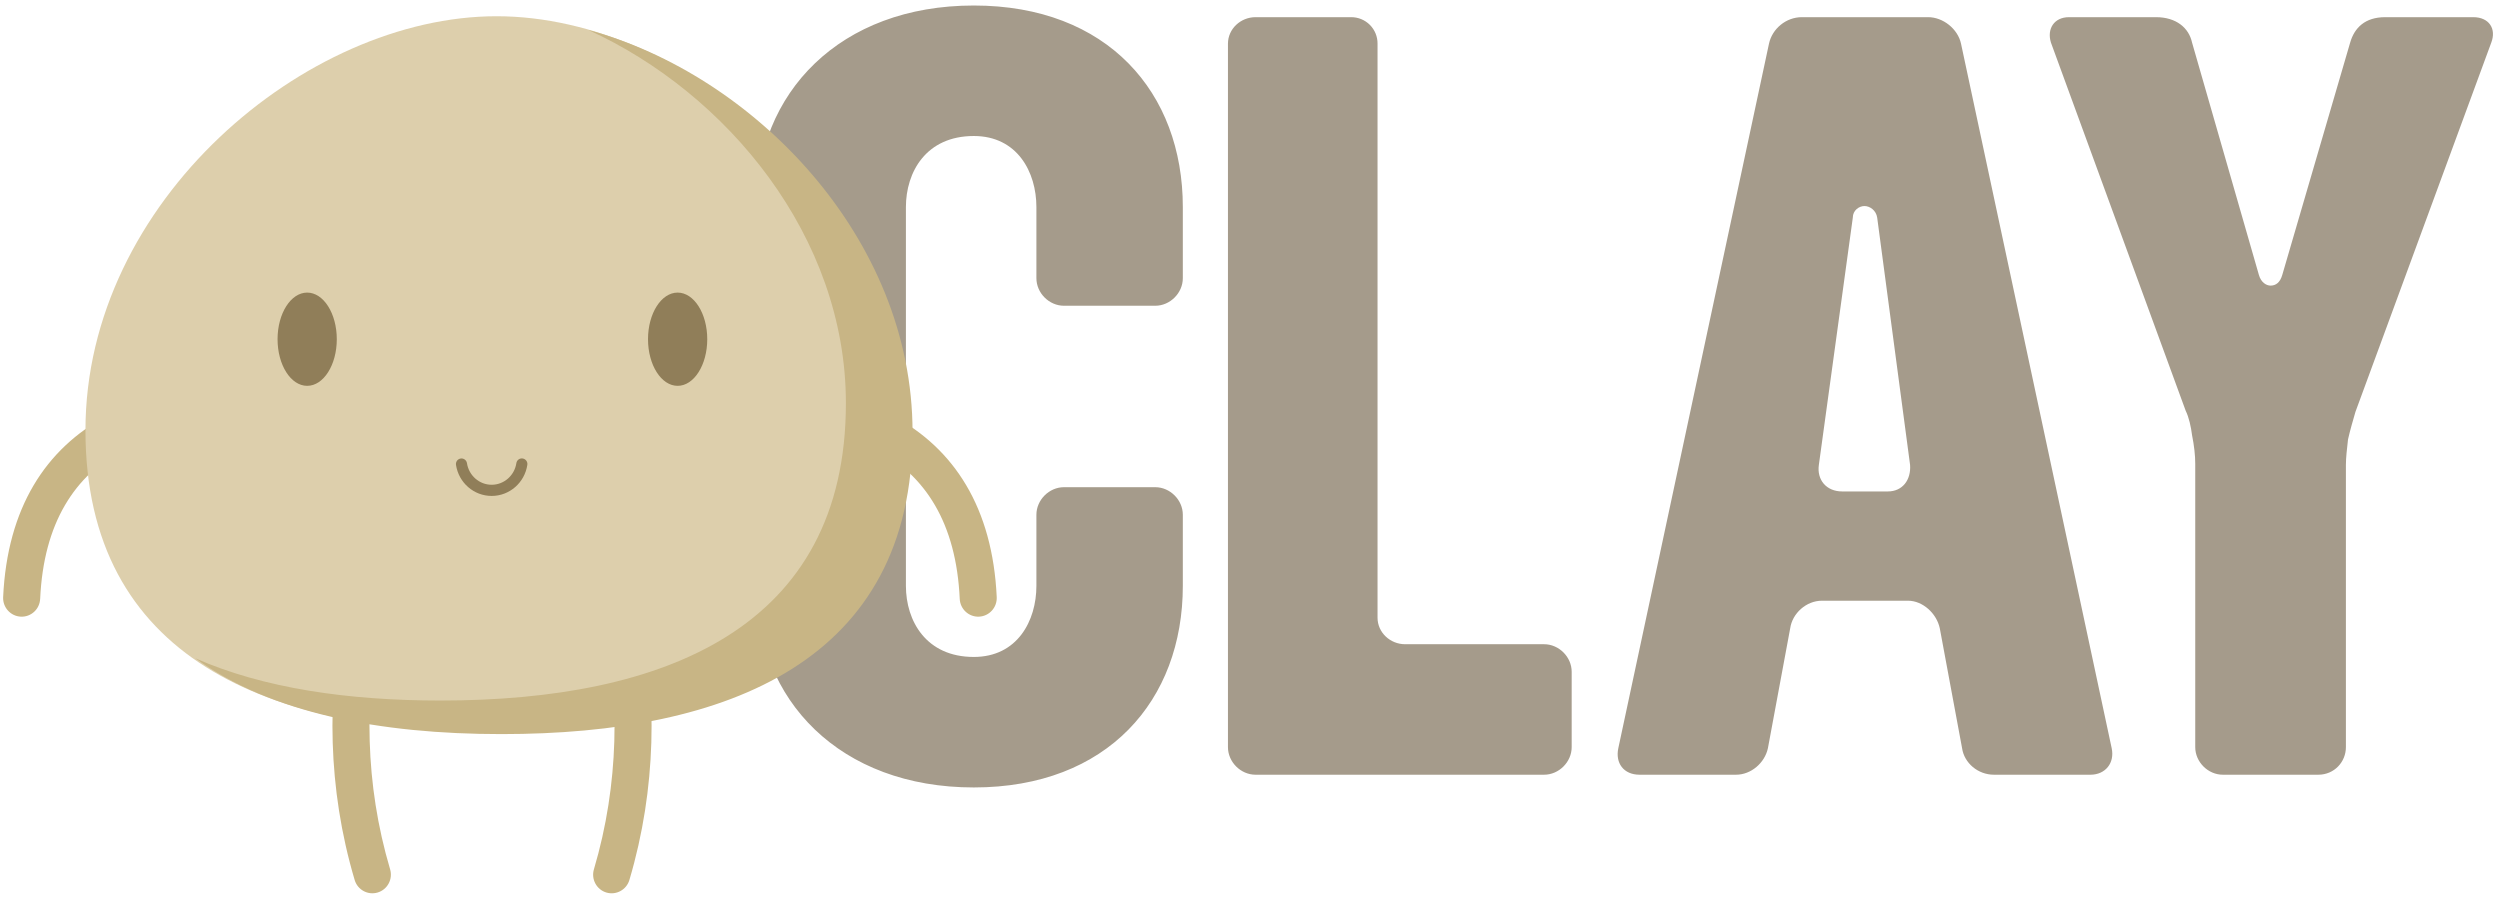 <?xml version="1.0" encoding="UTF-8" standalone="no"?>
<svg width="308px" height="111px" viewBox="0 0 308 111" version="1.1" xmlns="http://www.w3.org/2000/svg" xmlns:xlink="http://www.w3.org/1999/xlink">
    <!-- Generator: Sketch 39.1 (31720) - http://www.bohemiancoding.com/sketch -->
    <title>Clay Logo</title>
    <desc>Created with Sketch.</desc>
    <defs></defs>
    <g id="Logos" stroke="none" stroke-width="1" fill="none" fill-rule="evenodd">
        <g id="Clay-Logo">
            <path d="M119.973,97.014 C103.504,97.014 93.177,86.296 93.177,72.177 L93.177,25.514 C93.177,11.397 103.504,0.679 119.973,0.679 C136.442,0.679 145.724,11.397 145.724,25.514 L145.724,34.271 C145.724,36.102 144.154,37.669 142.325,37.669 L131.083,37.669 C129.252,37.669 127.685,36.102 127.685,34.271 L127.685,25.514 C127.685,21.2 125.332,16.756 119.973,16.756 C114.09,16.756 111.608,21.2 111.608,25.514 L111.608,72.177 C111.608,76.491 114.09,80.936 119.973,80.936 C125.332,80.936 127.685,76.492 127.685,72.177 L127.685,63.42 C127.685,61.591 129.252,60.022 131.083,60.022 L142.325,60.022 C144.154,60.022 145.724,61.591 145.724,63.42 L145.724,72.177 C145.724,86.296 136.442,97.014 119.973,97.014 L119.973,97.014 L119.973,97.014 Z M190.234,95.445 L154.682,95.445 C152.85,95.445 151.284,93.875 151.284,92.047 L151.284,5.384 C151.284,3.553 152.851,2.116 154.682,2.116 L166.446,2.116 C167.315,2.107 168.151,2.449 168.766,3.063 C169.38,3.678 169.722,4.514 169.713,5.383 L169.713,76.1 C169.713,77.93 171.279,79.368 173.111,79.368 L190.234,79.368 C192.062,79.368 193.631,80.936 193.631,82.766 L193.631,92.047 C193.632,93.875 192.062,95.445 190.234,95.445 L190.234,95.445 L190.234,95.445 Z M231.271,26.821 C231.142,25.905 230.355,25.384 229.702,25.384 C229.049,25.384 228.265,25.905 228.265,26.821 L224.083,57.278 C223.821,59.106 224.996,60.546 226.957,60.546 L232.578,60.546 C234.407,60.546 235.455,59.107 235.322,57.278 L231.271,26.821 L231.271,26.821 L231.271,26.821 Z M257.546,95.445 L245.65,95.445 C243.689,95.445 241.99,94.007 241.728,92.175 L238.982,77.405 C238.591,75.576 236.892,74.007 235.06,74.007 L224.474,74.007 C222.513,74.007 220.814,75.576 220.552,77.405 L217.808,92.175 C217.416,94.007 215.717,95.445 213.886,95.445 L201.992,95.445 C200.031,95.445 198.985,94.007 199.377,92.175 L217.939,5.383 C218.33,3.552 220.029,2.115 221.99,2.115 L237.546,2.115 C239.375,2.115 241.206,3.552 241.598,5.383 L260.159,92.175 C260.552,94.008 259.375,95.445 257.546,95.445 L257.546,95.445 L257.546,95.445 Z M290.191,50.74 C289.929,51.656 289.538,52.963 289.275,54.141 C289.146,55.316 289.015,56.361 289.015,57.277 L289.015,92.047 C289.015,93.875 287.577,95.445 285.616,95.445 L273.851,95.445 C272.023,95.445 270.454,93.875 270.454,92.047 L270.454,57.147 C270.454,56.1 270.324,54.924 270.062,53.618 C269.931,52.572 269.669,51.395 269.279,50.611 L252.677,5.252 C252.153,3.553 253.069,2.116 254.901,2.116 L265.62,2.116 C268.102,2.116 269.671,3.423 270.063,5.252 L278.298,33.879 C278.559,34.795 279.211,35.187 279.735,35.187 C280.389,35.187 280.911,34.795 281.173,33.879 L289.539,5.252 C290.063,3.423 291.37,2.116 293.852,2.116 L304.703,2.116 C306.662,2.116 307.577,3.553 306.924,5.252 L290.191,50.74 L290.191,50.74 L290.191,50.74 Z" id="Shape" fill="#A59B8B"></path>
            <g id="Clay-Thing" transform="translate(0, 2)">
                <path d="M43.72,67.946 C43.624,68.228 43.467,68.736 43.272,69.449 C42.951,70.617 42.633,71.957 42.337,73.453 C40.314,83.673 40.314,95.022 43.693,106.411 C44.051,107.629 45.322,108.318 46.529,107.957 C47.736,107.594 48.422,106.314 48.062,105.098 C44.918,94.508 44.918,83.891 46.811,74.353 C47.082,72.969 47.375,71.737 47.668,70.676 C47.77,70.308 47.861,69.989 47.944,69.722 C47.989,69.569 48.022,69.473 48.035,69.433 C48.44,68.235 47.805,66.927 46.615,66.517 C45.42,66.108 44.123,66.746 43.716,67.947 L43.72,67.947 L43.72,67.946 Z M73.197,69.434 C73.211,69.473 73.242,69.571 73.288,69.724 C73.372,69.99 73.464,70.308 73.563,70.674 C73.855,71.736 74.148,72.969 74.422,74.351 C76.312,83.891 76.312,94.507 73.171,105.099 C72.808,106.315 73.492,107.594 74.702,107.959 C75.909,108.319 77.181,107.629 77.542,106.413 C80.919,95.02 80.919,83.67 78.895,73.451 C78.601,71.953 78.281,70.615 77.962,69.447 C77.766,68.732 77.61,68.226 77.514,67.945 C77.108,66.744 75.806,66.105 74.617,66.514 C73.425,66.924 72.791,68.234 73.197,69.434 L73.197,69.434 L73.197,69.434 Z M4.948,71.783 C5.377,62.42 9.18,56.576 15.313,53.296 C17.555,52.096 19.975,51.321 22.413,50.896 C23.282,50.746 24.097,50.651 24.83,50.598 C25.286,50.567 25.624,50.557 25.82,50.559 L25.817,50.559 C27.076,50.58 28.116,49.572 28.138,48.302 C28.16,47.032 27.158,45.987 25.899,45.963 L25.861,45.963 C25.55,45.963 25.095,45.973 24.517,46.014 C23.631,46.075 22.663,46.189 21.633,46.368 C18.749,46.872 15.874,47.789 13.169,49.237 C5.639,53.267 0.894,60.559 0.387,71.572 C0.331,72.839 1.305,73.915 2.563,73.972 C3.822,74.032 4.889,73.052 4.946,71.783 L4.948,71.783 L4.948,71.783 Z M122.797,71.572 C122.29,60.558 117.548,53.267 110.015,49.237 C107.31,47.79 104.436,46.871 101.555,46.369 C100.524,46.19 99.555,46.076 98.669,46.015 C98.091,45.974 97.638,45.964 97.324,45.964 L97.29,45.964 C96.029,45.988 95.025,47.033 95.047,48.303 C95.069,49.572 96.109,50.581 97.368,50.559 C97.361,50.559 97.361,50.559 97.368,50.559 C97.562,50.556 97.899,50.566 98.353,50.596 C99.09,50.647 99.903,50.744 100.773,50.896 C103.208,51.322 105.631,52.094 107.873,53.296 C114.006,56.574 117.809,62.42 118.239,71.783 C118.296,73.05 119.364,74.031 120.622,73.971 C121.881,73.913 122.853,72.838 122.796,71.571 L122.797,71.572 L122.797,71.572 Z" id="Shape_1_" fill="#C8B585"></path>
                <path d="M61.176,88.227 C89.147,88.227 111.823,79.176 111.823,51.007 C111.824,22.835 84.71,0 61.176,0 C37.643,0 10.529,22.835 10.529,51.006 C10.529,79.177 33.204,88.227 61.176,88.227 L61.176,88.227 L61.176,88.227 Z" id="Shape_2_" fill="#DDCFAC"></path>
                <path d="M56.178,55.275 C56.51,57.463 58.369,59.099 60.573,59.099 C62.779,59.099 64.64,57.459 64.968,55.269 C65.026,54.89 64.765,54.54 64.393,54.486 C64.021,54.425 63.671,54.685 63.616,55.06 C63.386,56.584 62.095,57.722 60.573,57.722 C59.052,57.722 57.762,56.585 57.531,55.066 C57.473,54.691 57.125,54.433 56.754,54.49 C56.379,54.545 56.122,54.899 56.179,55.273 L56.179,55.275 L56.178,55.275 Z" id="Shape_3_" fill="#907E59"></path>
                <ellipse id="Oval" fill="#907E59" cx="37.844" cy="39.791" rx="3.649" ry="5.744"></ellipse>
                <ellipse id="Oval_1_" fill="#907E59" cx="83.484" cy="39.791" rx="3.649" ry="5.744"></ellipse>
                <path d="M72.507,1.702 C89.546,9.482 104.214,27.136 104.214,47.669 C104.214,75.397 81.845,84.307 54.252,84.307 C42.903,84.307 32.441,82.797 24.053,79.095 C33.326,85.841 46.792,88.441 61.782,88.441 C89.751,88.441 112.426,79.392 112.426,51.222 C112.425,27.277 92.834,7.189 72.507,1.702" id="Shape_4_" fill="#C8B585"></path>
            </g>
        </g>
    </g>
</svg>